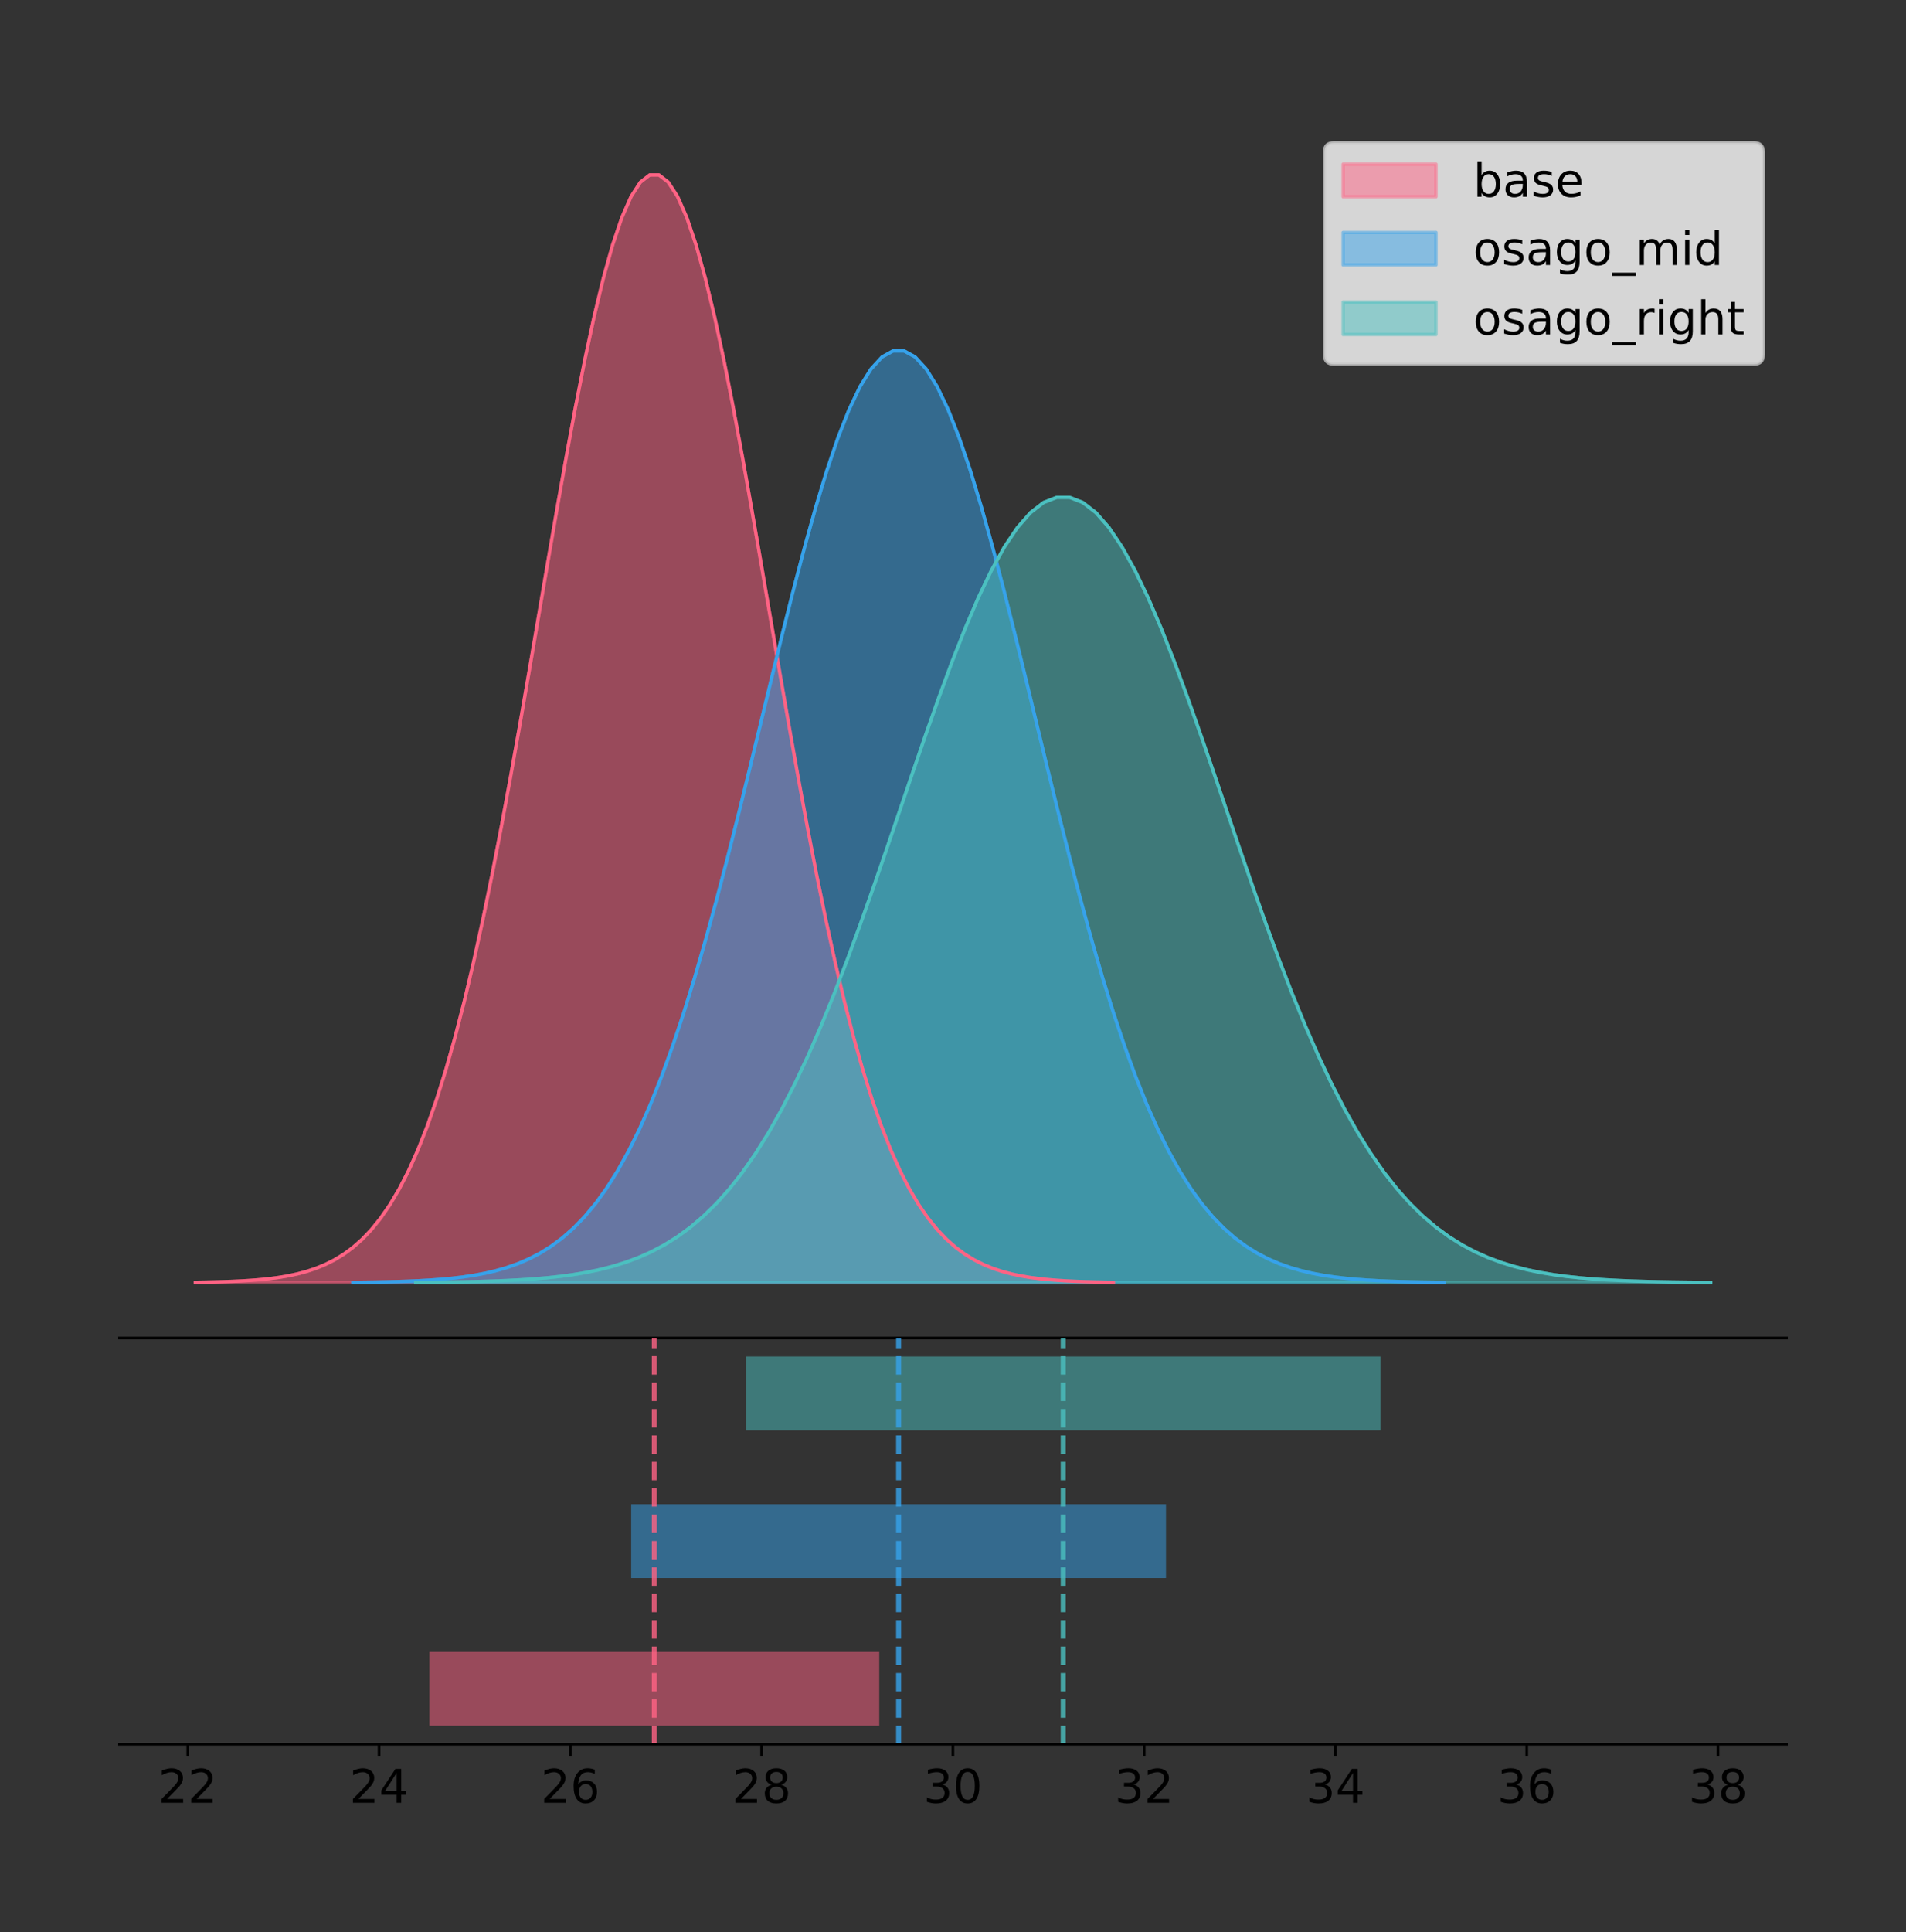 <?xml version="1.0" encoding="utf-8" standalone="no"?>
<!DOCTYPE svg PUBLIC "-//W3C//DTD SVG 1.1//EN"
  "http://www.w3.org/Graphics/SVG/1.1/DTD/svg11.dtd">
<!-- Created with matplotlib (https://matplotlib.org/) -->
<svg height="581.789pt" version="1.1" viewBox="0 0 574.2 581.789" width="574.2pt" xmlns="http://www.w3.org/2000/svg" xmlns:xlink="http://www.w3.org/1999/xlink">
 <rect x="0" y="0" width="574.2" height="581.789" fill="#333333" stroke="none"/>
 <defs>
  <style type="text/css">
*{stroke-linecap:butt;stroke-linejoin:round;}
  </style>
 </defs>
 <g id="figure_1">
  <g id="patch_1">
   <path d="M 0 581.789 
L 574.2 581.789 
L 574.2 0 
L 0 0 
z
" style="fill:none;"/>
  </g>
  <g id="axes_1">
   <g id="patch_2">
    <path d="M 36 402.93 
L 538.2 402.93 
L 538.2 36 
L 36 36 
z
" style="fill:none;"/>
   </g>
   <g id="PolyCollection_1">
    <defs>
     <path d="M 58.827 -195.538 
L 58.827 -195.65 
L 61.621 -195.692 
L 64.415 -195.749 
L 67.209 -195.825 
L 70.002 -195.925 
L 72.796 -196.058 
L 75.59 -196.23 
L 78.384 -196.455 
L 81.178 -196.744 
L 83.971 -197.115 
L 86.765 -197.585 
L 89.559 -198.179 
L 92.353 -198.923 
L 95.147 -199.848 
L 97.94 -200.99 
L 100.734 -202.39 
L 103.528 -204.093 
L 106.322 -206.151 
L 109.116 -208.617 
L 111.909 -211.552 
L 114.703 -215.017 
L 117.497 -219.078 
L 120.291 -223.801 
L 123.085 -229.25 
L 125.878 -235.488 
L 128.672 -242.572 
L 131.466 -250.552 
L 134.26 -259.468 
L 137.053 -269.344 
L 139.847 -280.192 
L 142.641 -292.002 
L 145.435 -304.744 
L 148.229 -318.365 
L 151.022 -332.786 
L 153.816 -347.901 
L 156.61 -363.58 
L 159.404 -379.667 
L 162.198 -395.98 
L 164.991 -412.318 
L 167.785 -428.462 
L 170.579 -444.18 
L 173.373 -459.23 
L 176.167 -473.372 
L 178.96 -486.366 
L 181.754 -497.987 
L 184.548 -508.025 
L 187.342 -516.294 
L 190.136 -522.64 
L 192.929 -526.94 
L 195.723 -529.111 
L 198.517 -529.111 
L 201.311 -526.94 
L 204.105 -522.64 
L 206.898 -516.294 
L 209.692 -508.025 
L 212.486 -497.987 
L 215.28 -486.366 
L 218.073 -473.372 
L 220.867 -459.23 
L 223.661 -444.18 
L 226.455 -428.462 
L 229.249 -412.318 
L 232.042 -395.98 
L 234.836 -379.667 
L 237.63 -363.58 
L 240.424 -347.901 
L 243.218 -332.786 
L 246.011 -318.365 
L 248.805 -304.744 
L 251.599 -292.002 
L 254.393 -280.192 
L 257.187 -269.344 
L 259.98 -259.468 
L 262.774 -250.552 
L 265.568 -242.572 
L 268.362 -235.488 
L 271.156 -229.25 
L 273.949 -223.801 
L 276.743 -219.078 
L 279.537 -215.017 
L 282.331 -211.552 
L 285.125 -208.617 
L 287.918 -206.151 
L 290.712 -204.093 
L 293.506 -202.39 
L 296.3 -200.99 
L 299.093 -199.848 
L 301.887 -198.923 
L 304.681 -198.179 
L 307.475 -197.585 
L 310.269 -197.115 
L 313.062 -196.744 
L 315.856 -196.455 
L 318.65 -196.23 
L 321.444 -196.058 
L 324.238 -195.925 
L 327.031 -195.825 
L 329.825 -195.749 
L 332.619 -195.692 
L 335.413 -195.65 
L 335.413 -195.538 
L 335.413 -195.538 
L 332.619 -195.538 
L 329.825 -195.538 
L 327.031 -195.538 
L 324.238 -195.538 
L 321.444 -195.538 
L 318.65 -195.538 
L 315.856 -195.538 
L 313.062 -195.538 
L 310.269 -195.538 
L 307.475 -195.538 
L 304.681 -195.538 
L 301.887 -195.538 
L 299.093 -195.538 
L 296.3 -195.538 
L 293.506 -195.538 
L 290.712 -195.538 
L 287.918 -195.538 
L 285.125 -195.538 
L 282.331 -195.538 
L 279.537 -195.538 
L 276.743 -195.538 
L 273.949 -195.538 
L 271.156 -195.538 
L 268.362 -195.538 
L 265.568 -195.538 
L 262.774 -195.538 
L 259.98 -195.538 
L 257.187 -195.538 
L 254.393 -195.538 
L 251.599 -195.538 
L 248.805 -195.538 
L 246.011 -195.538 
L 243.218 -195.538 
L 240.424 -195.538 
L 237.63 -195.538 
L 234.836 -195.538 
L 232.042 -195.538 
L 229.249 -195.538 
L 226.455 -195.538 
L 223.661 -195.538 
L 220.867 -195.538 
L 218.073 -195.538 
L 215.28 -195.538 
L 212.486 -195.538 
L 209.692 -195.538 
L 206.898 -195.538 
L 204.105 -195.538 
L 201.311 -195.538 
L 198.517 -195.538 
L 195.723 -195.538 
L 192.929 -195.538 
L 190.136 -195.538 
L 187.342 -195.538 
L 184.548 -195.538 
L 181.754 -195.538 
L 178.96 -195.538 
L 176.167 -195.538 
L 173.373 -195.538 
L 170.579 -195.538 
L 167.785 -195.538 
L 164.991 -195.538 
L 162.198 -195.538 
L 159.404 -195.538 
L 156.61 -195.538 
L 153.816 -195.538 
L 151.022 -195.538 
L 148.229 -195.538 
L 145.435 -195.538 
L 142.641 -195.538 
L 139.847 -195.538 
L 137.053 -195.538 
L 134.26 -195.538 
L 131.466 -195.538 
L 128.672 -195.538 
L 125.878 -195.538 
L 123.085 -195.538 
L 120.291 -195.538 
L 117.497 -195.538 
L 114.703 -195.538 
L 111.909 -195.538 
L 109.116 -195.538 
L 106.322 -195.538 
L 103.528 -195.538 
L 100.734 -195.538 
L 97.94 -195.538 
L 95.147 -195.538 
L 92.353 -195.538 
L 89.559 -195.538 
L 86.765 -195.538 
L 83.971 -195.538 
L 81.178 -195.538 
L 78.384 -195.538 
L 75.59 -195.538 
L 72.796 -195.538 
L 70.002 -195.538 
L 67.209 -195.538 
L 64.415 -195.538 
L 61.621 -195.538 
L 58.827 -195.538 
z
" id="mb9e665eb3d" style="stroke:#ff6384;stroke-opacity:0.5;"/>
    </defs>
    <g clip-path="url(#pb2edff8129)">
     <use style="fill:#ff6384;fill-opacity:0.5;stroke:#ff6384;stroke-opacity:0.5;" x="0" xlink:href="#mb9e665eb3d" y="581.789"/>
    </g>
   </g>
   <g id="PolyCollection_2">
    <defs>
     <path d="M 106.3 -195.538 
L 106.3 -195.632 
L 109.621 -195.668 
L 112.942 -195.715 
L 116.264 -195.779 
L 119.585 -195.864 
L 122.907 -195.975 
L 126.228 -196.12 
L 129.549 -196.309 
L 132.871 -196.553 
L 136.192 -196.864 
L 139.514 -197.26 
L 142.835 -197.76 
L 146.156 -198.385 
L 149.478 -199.163 
L 152.799 -200.124 
L 156.12 -201.302 
L 159.442 -202.734 
L 162.763 -204.465 
L 166.085 -206.539 
L 169.406 -209.008 
L 172.727 -211.923 
L 176.049 -215.339 
L 179.37 -219.311 
L 182.692 -223.895 
L 186.013 -229.142 
L 189.334 -235.101 
L 192.656 -241.813 
L 195.977 -249.312 
L 199.299 -257.62 
L 202.62 -266.745 
L 205.941 -276.679 
L 209.263 -287.397 
L 212.584 -298.854 
L 215.906 -310.984 
L 219.227 -323.698 
L 222.548 -336.887 
L 225.87 -350.418 
L 229.191 -364.14 
L 232.513 -377.883 
L 235.834 -391.462 
L 239.155 -404.683 
L 242.477 -417.343 
L 245.798 -429.238 
L 249.12 -440.168 
L 252.441 -449.943 
L 255.762 -458.386 
L 259.084 -465.342 
L 262.405 -470.679 
L 265.727 -474.296 
L 269.048 -476.123 
L 272.369 -476.123 
L 275.691 -474.296 
L 279.012 -470.679 
L 282.334 -465.342 
L 285.655 -458.386 
L 288.976 -449.943 
L 292.298 -440.168 
L 295.619 -429.238 
L 298.941 -417.343 
L 302.262 -404.683 
L 305.583 -391.462 
L 308.905 -377.883 
L 312.226 -364.14 
L 315.548 -350.418 
L 318.869 -336.887 
L 322.19 -323.698 
L 325.512 -310.984 
L 328.833 -298.854 
L 332.155 -287.397 
L 335.476 -276.679 
L 338.797 -266.745 
L 342.119 -257.62 
L 345.44 -249.312 
L 348.762 -241.813 
L 352.083 -235.101 
L 355.404 -229.142 
L 358.726 -223.895 
L 362.047 -219.311 
L 365.369 -215.339 
L 368.69 -211.923 
L 372.011 -209.008 
L 375.333 -206.539 
L 378.654 -204.465 
L 381.976 -202.734 
L 385.297 -201.302 
L 388.618 -200.124 
L 391.94 -199.163 
L 395.261 -198.385 
L 398.583 -197.76 
L 401.904 -197.26 
L 405.225 -196.864 
L 408.547 -196.553 
L 411.868 -196.309 
L 415.19 -196.12 
L 418.511 -195.975 
L 421.832 -195.864 
L 425.154 -195.779 
L 428.475 -195.715 
L 431.797 -195.668 
L 435.118 -195.632 
L 435.118 -195.538 
L 435.118 -195.538 
L 431.797 -195.538 
L 428.475 -195.538 
L 425.154 -195.538 
L 421.832 -195.538 
L 418.511 -195.538 
L 415.19 -195.538 
L 411.868 -195.538 
L 408.547 -195.538 
L 405.225 -195.538 
L 401.904 -195.538 
L 398.583 -195.538 
L 395.261 -195.538 
L 391.94 -195.538 
L 388.618 -195.538 
L 385.297 -195.538 
L 381.976 -195.538 
L 378.654 -195.538 
L 375.333 -195.538 
L 372.011 -195.538 
L 368.69 -195.538 
L 365.369 -195.538 
L 362.047 -195.538 
L 358.726 -195.538 
L 355.404 -195.538 
L 352.083 -195.538 
L 348.762 -195.538 
L 345.44 -195.538 
L 342.119 -195.538 
L 338.797 -195.538 
L 335.476 -195.538 
L 332.155 -195.538 
L 328.833 -195.538 
L 325.512 -195.538 
L 322.19 -195.538 
L 318.869 -195.538 
L 315.548 -195.538 
L 312.226 -195.538 
L 308.905 -195.538 
L 305.583 -195.538 
L 302.262 -195.538 
L 298.941 -195.538 
L 295.619 -195.538 
L 292.298 -195.538 
L 288.976 -195.538 
L 285.655 -195.538 
L 282.334 -195.538 
L 279.012 -195.538 
L 275.691 -195.538 
L 272.369 -195.538 
L 269.048 -195.538 
L 265.727 -195.538 
L 262.405 -195.538 
L 259.084 -195.538 
L 255.762 -195.538 
L 252.441 -195.538 
L 249.12 -195.538 
L 245.798 -195.538 
L 242.477 -195.538 
L 239.155 -195.538 
L 235.834 -195.538 
L 232.513 -195.538 
L 229.191 -195.538 
L 225.87 -195.538 
L 222.548 -195.538 
L 219.227 -195.538 
L 215.906 -195.538 
L 212.584 -195.538 
L 209.263 -195.538 
L 205.941 -195.538 
L 202.62 -195.538 
L 199.299 -195.538 
L 195.977 -195.538 
L 192.656 -195.538 
L 189.334 -195.538 
L 186.013 -195.538 
L 182.692 -195.538 
L 179.37 -195.538 
L 176.049 -195.538 
L 172.727 -195.538 
L 169.406 -195.538 
L 166.085 -195.538 
L 162.763 -195.538 
L 159.442 -195.538 
L 156.12 -195.538 
L 152.799 -195.538 
L 149.478 -195.538 
L 146.156 -195.538 
L 142.835 -195.538 
L 139.514 -195.538 
L 136.192 -195.538 
L 132.871 -195.538 
L 129.549 -195.538 
L 126.228 -195.538 
L 122.907 -195.538 
L 119.585 -195.538 
L 116.264 -195.538 
L 112.942 -195.538 
L 109.621 -195.538 
L 106.3 -195.538 
z
" id="mf31d7db112" style="stroke:#36a2eb;stroke-opacity:0.5;"/>
    </defs>
    <g clip-path="url(#pb2edff8129)">
     <use style="fill:#36a2eb;fill-opacity:0.5;stroke:#36a2eb;stroke-opacity:0.5;" x="0" xlink:href="#mf31d7db112" y="581.789"/>
    </g>
   </g>
   <g id="PolyCollection_3">
    <defs>
     <path d="M 125.221 -195.538 
L 125.221 -195.617 
L 129.162 -195.647 
L 133.103 -195.688 
L 137.044 -195.741 
L 140.985 -195.813 
L 144.926 -195.906 
L 148.867 -196.029 
L 152.808 -196.188 
L 156.749 -196.393 
L 160.69 -196.656 
L 164.631 -196.989 
L 168.572 -197.41 
L 172.512 -197.938 
L 176.453 -198.593 
L 180.394 -199.403 
L 184.335 -200.396 
L 188.276 -201.603 
L 192.217 -203.062 
L 196.158 -204.81 
L 200.099 -206.89 
L 204.04 -209.347 
L 207.981 -212.226 
L 211.922 -215.574 
L 215.863 -219.437 
L 219.804 -223.859 
L 223.744 -228.881 
L 227.685 -234.539 
L 231.626 -240.859 
L 235.567 -247.861 
L 239.508 -255.551 
L 243.449 -263.923 
L 247.39 -272.956 
L 251.331 -282.613 
L 255.272 -292.836 
L 259.213 -303.551 
L 263.154 -314.666 
L 267.095 -326.07 
L 271.036 -337.635 
L 274.976 -349.218 
L 278.917 -360.662 
L 282.858 -371.805 
L 286.799 -382.474 
L 290.74 -392.499 
L 294.681 -401.711 
L 298.622 -409.949 
L 302.563 -417.065 
L 306.504 -422.928 
L 310.445 -427.426 
L 314.386 -430.475 
L 318.327 -432.014 
L 322.268 -432.014 
L 326.208 -430.475 
L 330.149 -427.426 
L 334.09 -422.928 
L 338.031 -417.065 
L 341.972 -409.949 
L 345.913 -401.711 
L 349.854 -392.499 
L 353.795 -382.474 
L 357.736 -371.805 
L 361.677 -360.662 
L 365.618 -349.218 
L 369.559 -337.635 
L 373.5 -326.07 
L 377.44 -314.666 
L 381.381 -303.551 
L 385.322 -292.836 
L 389.263 -282.613 
L 393.204 -272.956 
L 397.145 -263.923 
L 401.086 -255.551 
L 405.027 -247.861 
L 408.968 -240.859 
L 412.909 -234.539 
L 416.85 -228.881 
L 420.791 -223.859 
L 424.731 -219.437 
L 428.672 -215.574 
L 432.613 -212.226 
L 436.554 -209.347 
L 440.495 -206.89 
L 444.436 -204.81 
L 448.377 -203.062 
L 452.318 -201.603 
L 456.259 -200.396 
L 460.2 -199.403 
L 464.141 -198.593 
L 468.082 -197.938 
L 472.023 -197.41 
L 475.963 -196.989 
L 479.904 -196.656 
L 483.845 -196.393 
L 487.786 -196.188 
L 491.727 -196.029 
L 495.668 -195.906 
L 499.609 -195.813 
L 503.55 -195.741 
L 507.491 -195.688 
L 511.432 -195.647 
L 515.373 -195.617 
L 515.373 -195.538 
L 515.373 -195.538 
L 511.432 -195.538 
L 507.491 -195.538 
L 503.55 -195.538 
L 499.609 -195.538 
L 495.668 -195.538 
L 491.727 -195.538 
L 487.786 -195.538 
L 483.845 -195.538 
L 479.904 -195.538 
L 475.963 -195.538 
L 472.023 -195.538 
L 468.082 -195.538 
L 464.141 -195.538 
L 460.2 -195.538 
L 456.259 -195.538 
L 452.318 -195.538 
L 448.377 -195.538 
L 444.436 -195.538 
L 440.495 -195.538 
L 436.554 -195.538 
L 432.613 -195.538 
L 428.672 -195.538 
L 424.731 -195.538 
L 420.791 -195.538 
L 416.85 -195.538 
L 412.909 -195.538 
L 408.968 -195.538 
L 405.027 -195.538 
L 401.086 -195.538 
L 397.145 -195.538 
L 393.204 -195.538 
L 389.263 -195.538 
L 385.322 -195.538 
L 381.381 -195.538 
L 377.44 -195.538 
L 373.5 -195.538 
L 369.559 -195.538 
L 365.618 -195.538 
L 361.677 -195.538 
L 357.736 -195.538 
L 353.795 -195.538 
L 349.854 -195.538 
L 345.913 -195.538 
L 341.972 -195.538 
L 338.031 -195.538 
L 334.09 -195.538 
L 330.149 -195.538 
L 326.208 -195.538 
L 322.268 -195.538 
L 318.327 -195.538 
L 314.386 -195.538 
L 310.445 -195.538 
L 306.504 -195.538 
L 302.563 -195.538 
L 298.622 -195.538 
L 294.681 -195.538 
L 290.74 -195.538 
L 286.799 -195.538 
L 282.858 -195.538 
L 278.917 -195.538 
L 274.976 -195.538 
L 271.036 -195.538 
L 267.095 -195.538 
L 263.154 -195.538 
L 259.213 -195.538 
L 255.272 -195.538 
L 251.331 -195.538 
L 247.39 -195.538 
L 243.449 -195.538 
L 239.508 -195.538 
L 235.567 -195.538 
L 231.626 -195.538 
L 227.685 -195.538 
L 223.744 -195.538 
L 219.804 -195.538 
L 215.863 -195.538 
L 211.922 -195.538 
L 207.981 -195.538 
L 204.04 -195.538 
L 200.099 -195.538 
L 196.158 -195.538 
L 192.217 -195.538 
L 188.276 -195.538 
L 184.335 -195.538 
L 180.394 -195.538 
L 176.453 -195.538 
L 172.512 -195.538 
L 168.572 -195.538 
L 164.631 -195.538 
L 160.69 -195.538 
L 156.749 -195.538 
L 152.808 -195.538 
L 148.867 -195.538 
L 144.926 -195.538 
L 140.985 -195.538 
L 137.044 -195.538 
L 133.103 -195.538 
L 129.162 -195.538 
L 125.221 -195.538 
z
" id="me7a6b0d90b" style="stroke:#4bc0c0;stroke-opacity:0.5;"/>
    </defs>
    <g clip-path="url(#pb2edff8129)">
     <use style="fill:#4bc0c0;fill-opacity:0.5;stroke:#4bc0c0;stroke-opacity:0.5;" x="0" xlink:href="#me7a6b0d90b" y="581.789"/>
    </g>
   </g>
   <g id="line2d_1">
    <path clip-path="url(#pb2edff8129)" d="M 58.827 386.139 
L 61.621 386.097 
L 64.415 386.04 
L 67.209 385.965 
L 70.002 385.864 
L 72.796 385.732 
L 75.59 385.559 
L 78.384 385.334 
L 81.178 385.045 
L 83.971 384.675 
L 86.765 384.204 
L 89.559 383.61 
L 92.353 382.867 
L 95.147 381.941 
L 97.94 380.799 
L 100.734 379.399 
L 103.528 377.696 
L 106.322 375.639 
L 109.116 373.172 
L 111.909 370.238 
L 114.703 366.772 
L 117.497 362.711 
L 120.291 357.989 
L 123.085 352.539 
L 125.878 346.301 
L 128.672 339.217 
L 131.466 331.237 
L 134.26 322.322 
L 137.053 312.445 
L 139.847 301.597 
L 142.641 289.787 
L 145.435 277.045 
L 148.229 263.424 
L 151.022 249.004 
L 153.816 233.888 
L 156.61 218.209 
L 159.404 202.123 
L 162.198 185.809 
L 164.991 169.471 
L 167.785 153.327 
L 170.579 137.61 
L 173.373 122.559 
L 176.167 108.418 
L 178.96 95.423 
L 181.754 83.803 
L 184.548 73.765 
L 187.342 65.495 
L 190.136 59.15 
L 192.929 54.85 
L 195.723 52.679 
L 198.517 52.679 
L 201.311 54.85 
L 204.105 59.15 
L 206.898 65.495 
L 209.692 73.765 
L 212.486 83.803 
L 215.28 95.423 
L 218.073 108.418 
L 220.867 122.559 
L 223.661 137.61 
L 226.455 153.327 
L 229.249 169.471 
L 232.042 185.809 
L 234.836 202.123 
L 237.63 218.209 
L 240.424 233.888 
L 243.218 249.004 
L 246.011 263.424 
L 248.805 277.045 
L 251.599 289.787 
L 254.393 301.597 
L 257.187 312.445 
L 259.98 322.322 
L 262.774 331.237 
L 265.568 339.217 
L 268.362 346.301 
L 271.156 352.539 
L 273.949 357.989 
L 276.743 362.711 
L 279.537 366.772 
L 282.331 370.238 
L 285.125 373.172 
L 287.918 375.639 
L 290.712 377.696 
L 293.506 379.399 
L 296.3 380.799 
L 299.093 381.941 
L 301.887 382.867 
L 304.681 383.61 
L 307.475 384.204 
L 310.269 384.675 
L 313.062 385.045 
L 315.856 385.334 
L 318.65 385.559 
L 321.444 385.732 
L 324.238 385.864 
L 327.031 385.965 
L 329.825 386.04 
L 332.619 386.097 
L 335.413 386.139 
" style="fill:none;stroke:#ff6384;stroke-linecap:square;"/>
   </g>
   <g id="line2d_2">
    <path clip-path="url(#pb2edff8129)" d="M 106.3 386.157 
L 109.621 386.122 
L 112.942 386.074 
L 116.264 386.01 
L 119.585 385.926 
L 122.907 385.814 
L 126.228 385.669 
L 129.549 385.48 
L 132.871 385.237 
L 136.192 384.925 
L 139.514 384.529 
L 142.835 384.03 
L 146.156 383.404 
L 149.478 382.626 
L 152.799 381.665 
L 156.12 380.488 
L 159.442 379.055 
L 162.763 377.325 
L 166.085 375.25 
L 169.406 372.782 
L 172.727 369.867 
L 176.049 366.451 
L 179.37 362.478 
L 182.692 357.895 
L 186.013 352.647 
L 189.334 346.688 
L 192.656 339.976 
L 195.977 332.477 
L 199.299 324.169 
L 202.62 315.045 
L 205.941 305.111 
L 209.263 294.392 
L 212.584 282.935 
L 215.906 270.805 
L 219.227 258.091 
L 222.548 244.903 
L 225.87 231.371 
L 229.191 217.65 
L 232.513 203.907 
L 235.834 190.327 
L 239.155 177.106 
L 242.477 164.447 
L 245.798 152.552 
L 249.12 141.621 
L 252.441 131.847 
L 255.762 123.403 
L 259.084 116.447 
L 262.405 111.11 
L 265.727 107.493 
L 269.048 105.667 
L 272.369 105.667 
L 275.691 107.493 
L 279.012 111.11 
L 282.334 116.447 
L 285.655 123.403 
L 288.976 131.847 
L 292.298 141.621 
L 295.619 152.552 
L 298.941 164.447 
L 302.262 177.106 
L 305.583 190.327 
L 308.905 203.907 
L 312.226 217.65 
L 315.548 231.371 
L 318.869 244.903 
L 322.19 258.091 
L 325.512 270.805 
L 328.833 282.935 
L 332.155 294.392 
L 335.476 305.111 
L 338.797 315.045 
L 342.119 324.169 
L 345.44 332.477 
L 348.762 339.976 
L 352.083 346.688 
L 355.404 352.647 
L 358.726 357.895 
L 362.047 362.478 
L 365.369 366.451 
L 368.69 369.867 
L 372.011 372.782 
L 375.333 375.25 
L 378.654 377.325 
L 381.976 379.055 
L 385.297 380.488 
L 388.618 381.665 
L 391.94 382.626 
L 395.261 383.404 
L 398.583 384.03 
L 401.904 384.529 
L 405.225 384.925 
L 408.547 385.237 
L 411.868 385.48 
L 415.19 385.669 
L 418.511 385.814 
L 421.832 385.926 
L 425.154 386.01 
L 428.475 386.074 
L 431.797 386.122 
L 435.118 386.157 
" style="fill:none;stroke:#36a2eb;stroke-linecap:square;"/>
   </g>
   <g id="line2d_3">
    <path clip-path="url(#pb2edff8129)" d="M 125.221 386.172 
L 129.162 386.142 
L 133.103 386.102 
L 137.044 386.048 
L 140.985 385.977 
L 144.926 385.883 
L 148.867 385.76 
L 152.808 385.601 
L 156.749 385.396 
L 160.69 385.134 
L 164.631 384.8 
L 168.572 384.379 
L 172.512 383.852 
L 176.453 383.196 
L 180.394 382.386 
L 184.335 381.394 
L 188.276 380.186 
L 192.217 378.728 
L 196.158 376.979 
L 200.099 374.899 
L 204.04 372.442 
L 207.981 369.563 
L 211.922 366.215 
L 215.863 362.352 
L 219.804 357.93 
L 223.744 352.908 
L 227.685 347.251 
L 231.626 340.93 
L 235.567 333.929 
L 239.508 326.239 
L 243.449 317.866 
L 247.39 308.833 
L 251.331 299.177 
L 255.272 288.954 
L 259.213 278.238 
L 263.154 267.123 
L 267.095 255.719 
L 271.036 244.154 
L 274.976 232.572 
L 278.917 221.127 
L 282.858 209.985 
L 286.799 199.315 
L 290.74 189.29 
L 294.681 180.078 
L 298.622 171.84 
L 302.563 164.724 
L 306.504 158.861 
L 310.445 154.363 
L 314.386 151.315 
L 318.327 149.776 
L 322.268 149.776 
L 326.208 151.315 
L 330.149 154.363 
L 334.09 158.861 
L 338.031 164.724 
L 341.972 171.84 
L 345.913 180.078 
L 349.854 189.29 
L 353.795 199.315 
L 357.736 209.985 
L 361.677 221.127 
L 365.618 232.572 
L 369.559 244.154 
L 373.5 255.719 
L 377.44 267.123 
L 381.381 278.238 
L 385.322 288.954 
L 389.263 299.177 
L 393.204 308.833 
L 397.145 317.866 
L 401.086 326.239 
L 405.027 333.929 
L 408.968 340.93 
L 412.909 347.251 
L 416.85 352.908 
L 420.791 357.93 
L 424.731 362.352 
L 428.672 366.215 
L 432.613 369.563 
L 436.554 372.442 
L 440.495 374.899 
L 444.436 376.979 
L 448.377 378.728 
L 452.318 380.186 
L 456.259 381.394 
L 460.2 382.386 
L 464.141 383.196 
L 468.082 383.852 
L 472.023 384.379 
L 475.963 384.8 
L 479.904 385.134 
L 483.845 385.396 
L 487.786 385.601 
L 491.727 385.76 
L 495.668 385.883 
L 499.609 385.977 
L 503.55 386.048 
L 507.491 386.102 
L 511.432 386.142 
L 515.373 386.172 
" style="fill:none;stroke:#4bc0c0;stroke-linecap:square;"/>
   </g>
   <g id="patch_3">
    <path d="M 36 402.93 
L 538.2 402.93 
" style="fill:none;stroke:#000000;stroke-linecap:square;stroke-linejoin:miter;stroke-width:0.8;"/>
   </g>
   <g id="legend_1">
    <g id="patch_4">
     <path d="M 401.814 109.627 
L 528.4 109.627 
Q 531.2 109.627 531.2 106.827 
L 531.2 45.8 
Q 531.2 43 528.4 43 
L 401.814 43 
Q 399.014 43 399.014 45.8 
L 399.014 106.827 
Q 399.014 109.627 401.814 109.627 
z
" style="fill:#ffffff;opacity:0.8;stroke:#cccccc;stroke-linejoin:miter;"/>
    </g>
    <g id="patch_5">
     <path d="M 404.614 59.238 
L 432.614 59.238 
L 432.614 49.438 
L 404.614 49.438 
z
" style="fill:#ff6384;opacity:0.5;stroke:#ff6384;stroke-linejoin:miter;"/>
    </g>
    <g id="text_1">
     <!-- base -->
     <defs>
      <path d="M 48.688 27.297 
Q 48.688 37.203 44.609 42.844 
Q 40.531 48.484 33.406 48.484 
Q 26.266 48.484 22.188 42.844 
Q 18.109 37.203 18.109 27.297 
Q 18.109 17.391 22.188 11.75 
Q 26.266 6.109 33.406 6.109 
Q 40.531 6.109 44.609 11.75 
Q 48.688 17.391 48.688 27.297 
z
M 18.109 46.391 
Q 20.953 51.266 25.266 53.625 
Q 29.594 56 35.594 56 
Q 45.562 56 51.781 48.094 
Q 58.016 40.188 58.016 27.297 
Q 58.016 14.406 51.781 6.484 
Q 45.562 -1.422 35.594 -1.422 
Q 29.594 -1.422 25.266 0.953 
Q 20.953 3.328 18.109 8.203 
L 18.109 0 
L 9.078 0 
L 9.078 75.984 
L 18.109 75.984 
z
" id="DejaVuSans-98"/>
      <path d="M 34.281 27.484 
Q 23.391 27.484 19.188 25 
Q 14.984 22.516 14.984 16.5 
Q 14.984 11.719 18.141 8.906 
Q 21.297 6.109 26.703 6.109 
Q 34.188 6.109 38.703 11.406 
Q 43.219 16.703 43.219 25.484 
L 43.219 27.484 
z
M 52.203 31.203 
L 52.203 0 
L 43.219 0 
L 43.219 8.297 
Q 40.141 3.328 35.547 0.953 
Q 30.953 -1.422 24.312 -1.422 
Q 15.922 -1.422 10.953 3.297 
Q 6 8.016 6 15.922 
Q 6 25.141 12.172 29.828 
Q 18.359 34.516 30.609 34.516 
L 43.219 34.516 
L 43.219 35.406 
Q 43.219 41.609 39.141 45 
Q 35.062 48.391 27.688 48.391 
Q 23 48.391 18.547 47.266 
Q 14.109 46.141 10.016 43.891 
L 10.016 52.203 
Q 14.938 54.109 19.578 55.047 
Q 24.219 56 28.609 56 
Q 40.484 56 46.344 49.844 
Q 52.203 43.703 52.203 31.203 
z
" id="DejaVuSans-97"/>
      <path d="M 44.281 53.078 
L 44.281 44.578 
Q 40.484 46.531 36.375 47.5 
Q 32.281 48.484 27.875 48.484 
Q 21.188 48.484 17.844 46.438 
Q 14.5 44.391 14.5 40.281 
Q 14.5 37.156 16.891 35.375 
Q 19.281 33.594 26.516 31.984 
L 29.594 31.297 
Q 39.156 29.25 43.188 25.516 
Q 47.219 21.781 47.219 15.094 
Q 47.219 7.469 41.188 3.016 
Q 35.156 -1.422 24.609 -1.422 
Q 20.219 -1.422 15.453 -0.562 
Q 10.688 0.297 5.422 2 
L 5.422 11.281 
Q 10.406 8.688 15.234 7.391 
Q 20.062 6.109 24.812 6.109 
Q 31.156 6.109 34.562 8.281 
Q 37.984 10.453 37.984 14.406 
Q 37.984 18.062 35.516 20.016 
Q 33.062 21.969 24.703 23.781 
L 21.578 24.516 
Q 13.234 26.266 9.516 29.906 
Q 5.812 33.547 5.812 39.891 
Q 5.812 47.609 11.281 51.797 
Q 16.75 56 26.812 56 
Q 31.781 56 36.172 55.266 
Q 40.578 54.547 44.281 53.078 
z
" id="DejaVuSans-115"/>
      <path d="M 56.203 29.594 
L 56.203 25.203 
L 14.891 25.203 
Q 15.484 15.922 20.484 11.062 
Q 25.484 6.203 34.422 6.203 
Q 39.594 6.203 44.453 7.469 
Q 49.312 8.734 54.109 11.281 
L 54.109 2.781 
Q 49.266 0.734 44.188 -0.344 
Q 39.109 -1.422 33.891 -1.422 
Q 20.797 -1.422 13.156 6.188 
Q 5.516 13.812 5.516 26.812 
Q 5.516 40.234 12.766 48.109 
Q 20.016 56 32.328 56 
Q 43.359 56 49.781 48.891 
Q 56.203 41.797 56.203 29.594 
z
M 47.219 32.234 
Q 47.125 39.594 43.094 43.984 
Q 39.062 48.391 32.422 48.391 
Q 24.906 48.391 20.391 44.141 
Q 15.875 39.891 15.188 32.172 
z
" id="DejaVuSans-101"/>
     </defs>
     <g transform="translate(443.814 59.238)scale(0.14 -0.14)">
      <use xlink:href="#DejaVuSans-98"/>
      <use x="63.477" xlink:href="#DejaVuSans-97"/>
      <use x="124.756" xlink:href="#DejaVuSans-115"/>
      <use x="176.855" xlink:href="#DejaVuSans-101"/>
     </g>
    </g>
    <g id="patch_6">
     <path d="M 404.614 79.787 
L 432.614 79.787 
L 432.614 69.987 
L 404.614 69.987 
z
" style="fill:#36a2eb;opacity:0.5;stroke:#36a2eb;stroke-linejoin:miter;"/>
    </g>
    <g id="text_2">
     <!-- osago_mid -->
     <defs>
      <path d="M 30.609 48.391 
Q 23.391 48.391 19.188 42.75 
Q 14.984 37.109 14.984 27.297 
Q 14.984 17.484 19.156 11.844 
Q 23.344 6.203 30.609 6.203 
Q 37.797 6.203 41.984 11.859 
Q 46.188 17.531 46.188 27.297 
Q 46.188 37.016 41.984 42.703 
Q 37.797 48.391 30.609 48.391 
z
M 30.609 56 
Q 42.328 56 49.016 48.375 
Q 55.719 40.766 55.719 27.297 
Q 55.719 13.875 49.016 6.219 
Q 42.328 -1.422 30.609 -1.422 
Q 18.844 -1.422 12.172 6.219 
Q 5.516 13.875 5.516 27.297 
Q 5.516 40.766 12.172 48.375 
Q 18.844 56 30.609 56 
z
" id="DejaVuSans-111"/>
      <path d="M 45.406 27.984 
Q 45.406 37.75 41.375 43.109 
Q 37.359 48.484 30.078 48.484 
Q 22.859 48.484 18.828 43.109 
Q 14.797 37.75 14.797 27.984 
Q 14.797 18.266 18.828 12.891 
Q 22.859 7.516 30.078 7.516 
Q 37.359 7.516 41.375 12.891 
Q 45.406 18.266 45.406 27.984 
z
M 54.391 6.781 
Q 54.391 -7.172 48.188 -13.984 
Q 42 -20.797 29.203 -20.797 
Q 24.469 -20.797 20.266 -20.094 
Q 16.062 -19.391 12.109 -17.922 
L 12.109 -9.188 
Q 16.062 -11.328 19.922 -12.344 
Q 23.781 -13.375 27.781 -13.375 
Q 36.625 -13.375 41.016 -8.766 
Q 45.406 -4.156 45.406 5.172 
L 45.406 9.625 
Q 42.625 4.781 38.281 2.391 
Q 33.938 0 27.875 0 
Q 17.828 0 11.672 7.656 
Q 5.516 15.328 5.516 27.984 
Q 5.516 40.672 11.672 48.328 
Q 17.828 56 27.875 56 
Q 33.938 56 38.281 53.609 
Q 42.625 51.219 45.406 46.391 
L 45.406 54.688 
L 54.391 54.688 
z
" id="DejaVuSans-103"/>
      <path d="M 50.984 -16.609 
L 50.984 -23.578 
L -0.984 -23.578 
L -0.984 -16.609 
z
" id="DejaVuSans-95"/>
      <path d="M 52 44.188 
Q 55.375 50.25 60.062 53.125 
Q 64.75 56 71.094 56 
Q 79.641 56 84.281 50.016 
Q 88.922 44.047 88.922 33.016 
L 88.922 0 
L 79.891 0 
L 79.891 32.719 
Q 79.891 40.578 77.094 44.375 
Q 74.312 48.188 68.609 48.188 
Q 61.625 48.188 57.562 43.547 
Q 53.516 38.922 53.516 30.906 
L 53.516 0 
L 44.484 0 
L 44.484 32.719 
Q 44.484 40.625 41.703 44.406 
Q 38.922 48.188 33.109 48.188 
Q 26.219 48.188 22.156 43.531 
Q 18.109 38.875 18.109 30.906 
L 18.109 0 
L 9.078 0 
L 9.078 54.688 
L 18.109 54.688 
L 18.109 46.188 
Q 21.188 51.219 25.484 53.609 
Q 29.781 56 35.688 56 
Q 41.656 56 45.828 52.969 
Q 50 49.953 52 44.188 
z
" id="DejaVuSans-109"/>
      <path d="M 9.422 54.688 
L 18.406 54.688 
L 18.406 0 
L 9.422 0 
z
M 9.422 75.984 
L 18.406 75.984 
L 18.406 64.594 
L 9.422 64.594 
z
" id="DejaVuSans-105"/>
      <path d="M 45.406 46.391 
L 45.406 75.984 
L 54.391 75.984 
L 54.391 0 
L 45.406 0 
L 45.406 8.203 
Q 42.578 3.328 38.25 0.953 
Q 33.938 -1.422 27.875 -1.422 
Q 17.969 -1.422 11.734 6.484 
Q 5.516 14.406 5.516 27.297 
Q 5.516 40.188 11.734 48.094 
Q 17.969 56 27.875 56 
Q 33.938 56 38.25 53.625 
Q 42.578 51.266 45.406 46.391 
z
M 14.797 27.297 
Q 14.797 17.391 18.875 11.75 
Q 22.953 6.109 30.078 6.109 
Q 37.203 6.109 41.297 11.75 
Q 45.406 17.391 45.406 27.297 
Q 45.406 37.203 41.297 42.844 
Q 37.203 48.484 30.078 48.484 
Q 22.953 48.484 18.875 42.844 
Q 14.797 37.203 14.797 27.297 
z
" id="DejaVuSans-100"/>
     </defs>
     <g transform="translate(443.814 79.787)scale(0.14 -0.14)">
      <use xlink:href="#DejaVuSans-111"/>
      <use x="61.182" xlink:href="#DejaVuSans-115"/>
      <use x="113.281" xlink:href="#DejaVuSans-97"/>
      <use x="174.561" xlink:href="#DejaVuSans-103"/>
      <use x="238.037" xlink:href="#DejaVuSans-111"/>
      <use x="299.219" xlink:href="#DejaVuSans-95"/>
      <use x="349.219" xlink:href="#DejaVuSans-109"/>
      <use x="446.631" xlink:href="#DejaVuSans-105"/>
      <use x="474.414" xlink:href="#DejaVuSans-100"/>
     </g>
    </g>
    <g id="patch_7">
     <path d="M 404.614 100.726 
L 432.614 100.726 
L 432.614 90.926 
L 404.614 90.926 
z
" style="fill:#4bc0c0;opacity:0.5;stroke:#4bc0c0;stroke-linejoin:miter;"/>
    </g>
    <g id="text_3">
     <!-- osago_right -->
     <defs>
      <path d="M 41.109 46.297 
Q 39.594 47.172 37.812 47.578 
Q 36.031 48 33.891 48 
Q 26.266 48 22.188 43.047 
Q 18.109 38.094 18.109 28.812 
L 18.109 0 
L 9.078 0 
L 9.078 54.688 
L 18.109 54.688 
L 18.109 46.188 
Q 20.953 51.172 25.484 53.578 
Q 30.031 56 36.531 56 
Q 37.453 56 38.578 55.875 
Q 39.703 55.766 41.062 55.516 
z
" id="DejaVuSans-114"/>
      <path d="M 54.891 33.016 
L 54.891 0 
L 45.906 0 
L 45.906 32.719 
Q 45.906 40.484 42.875 44.328 
Q 39.844 48.188 33.797 48.188 
Q 26.516 48.188 22.312 43.547 
Q 18.109 38.922 18.109 30.906 
L 18.109 0 
L 9.078 0 
L 9.078 75.984 
L 18.109 75.984 
L 18.109 46.188 
Q 21.344 51.125 25.703 53.562 
Q 30.078 56 35.797 56 
Q 45.219 56 50.047 50.172 
Q 54.891 44.344 54.891 33.016 
z
" id="DejaVuSans-104"/>
      <path d="M 18.312 70.219 
L 18.312 54.688 
L 36.812 54.688 
L 36.812 47.703 
L 18.312 47.703 
L 18.312 18.016 
Q 18.312 11.328 20.141 9.422 
Q 21.969 7.516 27.594 7.516 
L 36.812 7.516 
L 36.812 0 
L 27.594 0 
Q 17.188 0 13.234 3.875 
Q 9.281 7.766 9.281 18.016 
L 9.281 47.703 
L 2.688 47.703 
L 2.688 54.688 
L 9.281 54.688 
L 9.281 70.219 
z
" id="DejaVuSans-116"/>
     </defs>
     <g transform="translate(443.814 100.726)scale(0.14 -0.14)">
      <use xlink:href="#DejaVuSans-111"/>
      <use x="61.182" xlink:href="#DejaVuSans-115"/>
      <use x="113.281" xlink:href="#DejaVuSans-97"/>
      <use x="174.561" xlink:href="#DejaVuSans-103"/>
      <use x="238.037" xlink:href="#DejaVuSans-111"/>
      <use x="299.219" xlink:href="#DejaVuSans-95"/>
      <use x="349.219" xlink:href="#DejaVuSans-114"/>
      <use x="390.332" xlink:href="#DejaVuSans-105"/>
      <use x="418.115" xlink:href="#DejaVuSans-103"/>
      <use x="481.592" xlink:href="#DejaVuSans-104"/>
      <use x="544.971" xlink:href="#DejaVuSans-116"/>
     </g>
    </g>
   </g>
  </g>
  <g id="axes_2">
   <g id="patch_8">
    <path d="M 36 525.24 
L 538.2 525.24 
L 538.2 402.93 
L 36 402.93 
z
" style="fill:none;"/>
   </g>
   <g id="patch_9">
    <path clip-path="url(#p585570fc15)" d="M 129.357 519.68 
L 264.883 519.68 
L 264.883 497.442 
L 129.357 497.442 
z
" style="fill:#ff6384;opacity:0.5;"/>
   </g>
   <g id="patch_10">
    <path clip-path="url(#p585570fc15)" d="M 190.148 475.204 
L 351.269 475.204 
L 351.269 452.966 
L 190.148 452.966 
z
" style="fill:#36a2eb;opacity:0.5;"/>
   </g>
   <g id="patch_11">
    <path clip-path="url(#p585570fc15)" d="M 224.71 430.728 
L 415.884 430.728 
L 415.884 408.49 
L 224.71 408.49 
z
" style="fill:#4bc0c0;opacity:0.5;"/>
   </g>
   <g id="matplotlib.axis_1">
    <g id="xtick_1">
     <g id="line2d_4">
      <defs>
       <path d="M 0 0 
L 0 3.5 
" id="m76be81d743" style="stroke:#000000;stroke-width:0.8;"/>
      </defs>
      <g>
       <use style="stroke:#000000;stroke-width:0.8;" x="56.575" xlink:href="#m76be81d743" y="525.24"/>
      </g>
     </g>
     <g id="text_4">
      <!-- 22 -->
      <defs>
       <path d="M 19.188 8.297 
L 53.609 8.297 
L 53.609 0 
L 7.328 0 
L 7.328 8.297 
Q 12.938 14.109 22.625 23.891 
Q 32.328 33.688 34.812 36.531 
Q 39.547 41.844 41.422 45.531 
Q 43.312 49.219 43.312 52.781 
Q 43.312 58.594 39.234 62.25 
Q 35.156 65.922 28.609 65.922 
Q 23.969 65.922 18.812 64.312 
Q 13.672 62.703 7.812 59.422 
L 7.812 69.391 
Q 13.766 71.781 18.938 73 
Q 24.125 74.219 28.422 74.219 
Q 39.75 74.219 46.484 68.547 
Q 53.219 62.891 53.219 53.422 
Q 53.219 48.922 51.531 44.891 
Q 49.859 40.875 45.406 35.406 
Q 44.188 33.984 37.641 27.219 
Q 31.109 20.453 19.188 8.297 
z
" id="DejaVuSans-50"/>
      </defs>
      <g transform="translate(47.668 542.878)scale(0.14 -0.14)">
       <use xlink:href="#DejaVuSans-50"/>
       <use x="63.623" xlink:href="#DejaVuSans-50"/>
      </g>
     </g>
    </g>
    <g id="xtick_2">
     <g id="line2d_5">
      <g>
       <use style="stroke:#000000;stroke-width:0.8;" x="114.199" xlink:href="#m76be81d743" y="525.24"/>
      </g>
     </g>
     <g id="text_5">
      <!-- 24 -->
      <defs>
       <path d="M 37.797 64.312 
L 12.891 25.391 
L 37.797 25.391 
z
M 35.203 72.906 
L 47.609 72.906 
L 47.609 25.391 
L 58.016 25.391 
L 58.016 17.188 
L 47.609 17.188 
L 47.609 0 
L 37.797 0 
L 37.797 17.188 
L 4.891 17.188 
L 4.891 26.703 
z
" id="DejaVuSans-52"/>
      </defs>
      <g transform="translate(105.292 542.878)scale(0.14 -0.14)">
       <use xlink:href="#DejaVuSans-50"/>
       <use x="63.623" xlink:href="#DejaVuSans-52"/>
      </g>
     </g>
    </g>
    <g id="xtick_3">
     <g id="line2d_6">
      <g>
       <use style="stroke:#000000;stroke-width:0.8;" x="171.823" xlink:href="#m76be81d743" y="525.24"/>
      </g>
     </g>
     <g id="text_6">
      <!-- 26 -->
      <defs>
       <path d="M 33.016 40.375 
Q 26.375 40.375 22.484 35.828 
Q 18.609 31.297 18.609 23.391 
Q 18.609 15.531 22.484 10.953 
Q 26.375 6.391 33.016 6.391 
Q 39.656 6.391 43.531 10.953 
Q 47.406 15.531 47.406 23.391 
Q 47.406 31.297 43.531 35.828 
Q 39.656 40.375 33.016 40.375 
z
M 52.594 71.297 
L 52.594 62.312 
Q 48.875 64.062 45.094 64.984 
Q 41.312 65.922 37.594 65.922 
Q 27.828 65.922 22.672 59.328 
Q 17.531 52.734 16.797 39.406 
Q 19.672 43.656 24.016 45.922 
Q 28.375 48.188 33.594 48.188 
Q 44.578 48.188 50.953 41.516 
Q 57.328 34.859 57.328 23.391 
Q 57.328 12.156 50.688 5.359 
Q 44.047 -1.422 33.016 -1.422 
Q 20.359 -1.422 13.672 8.266 
Q 6.984 17.969 6.984 36.375 
Q 6.984 53.656 15.188 63.938 
Q 23.391 74.219 37.203 74.219 
Q 40.922 74.219 44.703 73.484 
Q 48.484 72.75 52.594 71.297 
z
" id="DejaVuSans-54"/>
      </defs>
      <g transform="translate(162.916 542.878)scale(0.14 -0.14)">
       <use xlink:href="#DejaVuSans-50"/>
       <use x="63.623" xlink:href="#DejaVuSans-54"/>
      </g>
     </g>
    </g>
    <g id="xtick_4">
     <g id="line2d_7">
      <g>
       <use style="stroke:#000000;stroke-width:0.8;" x="229.447" xlink:href="#m76be81d743" y="525.24"/>
      </g>
     </g>
     <g id="text_7">
      <!-- 28 -->
      <defs>
       <path d="M 31.781 34.625 
Q 24.75 34.625 20.719 30.859 
Q 16.703 27.094 16.703 20.516 
Q 16.703 13.922 20.719 10.156 
Q 24.75 6.391 31.781 6.391 
Q 38.812 6.391 42.859 10.172 
Q 46.922 13.969 46.922 20.516 
Q 46.922 27.094 42.891 30.859 
Q 38.875 34.625 31.781 34.625 
z
M 21.922 38.812 
Q 15.578 40.375 12.031 44.719 
Q 8.5 49.078 8.5 55.328 
Q 8.5 64.062 14.719 69.141 
Q 20.953 74.219 31.781 74.219 
Q 42.672 74.219 48.875 69.141 
Q 55.078 64.062 55.078 55.328 
Q 55.078 49.078 51.531 44.719 
Q 48 40.375 41.703 38.812 
Q 48.828 37.156 52.797 32.312 
Q 56.781 27.484 56.781 20.516 
Q 56.781 9.906 50.312 4.234 
Q 43.844 -1.422 31.781 -1.422 
Q 19.734 -1.422 13.25 4.234 
Q 6.781 9.906 6.781 20.516 
Q 6.781 27.484 10.781 32.312 
Q 14.797 37.156 21.922 38.812 
z
M 18.312 54.391 
Q 18.312 48.734 21.844 45.562 
Q 25.391 42.391 31.781 42.391 
Q 38.141 42.391 41.719 45.562 
Q 45.312 48.734 45.312 54.391 
Q 45.312 60.062 41.719 63.234 
Q 38.141 66.406 31.781 66.406 
Q 25.391 66.406 21.844 63.234 
Q 18.312 60.062 18.312 54.391 
z
" id="DejaVuSans-56"/>
      </defs>
      <g transform="translate(220.54 542.878)scale(0.14 -0.14)">
       <use xlink:href="#DejaVuSans-50"/>
       <use x="63.623" xlink:href="#DejaVuSans-56"/>
      </g>
     </g>
    </g>
    <g id="xtick_5">
     <g id="line2d_8">
      <g>
       <use style="stroke:#000000;stroke-width:0.8;" x="287.071" xlink:href="#m76be81d743" y="525.24"/>
      </g>
     </g>
     <g id="text_8">
      <!-- 30 -->
      <defs>
       <path d="M 40.578 39.312 
Q 47.656 37.797 51.625 33 
Q 55.609 28.219 55.609 21.188 
Q 55.609 10.406 48.188 4.484 
Q 40.766 -1.422 27.094 -1.422 
Q 22.516 -1.422 17.656 -0.516 
Q 12.797 0.391 7.625 2.203 
L 7.625 11.719 
Q 11.719 9.328 16.594 8.109 
Q 21.484 6.891 26.812 6.891 
Q 36.078 6.891 40.938 10.547 
Q 45.797 14.203 45.797 21.188 
Q 45.797 27.641 41.281 31.266 
Q 36.766 34.906 28.719 34.906 
L 20.219 34.906 
L 20.219 43.016 
L 29.109 43.016 
Q 36.375 43.016 40.234 45.922 
Q 44.094 48.828 44.094 54.297 
Q 44.094 59.906 40.109 62.906 
Q 36.141 65.922 28.719 65.922 
Q 24.656 65.922 20.016 65.031 
Q 15.375 64.156 9.812 62.312 
L 9.812 71.094 
Q 15.438 72.656 20.344 73.438 
Q 25.25 74.219 29.594 74.219 
Q 40.828 74.219 47.359 69.109 
Q 53.906 64.016 53.906 55.328 
Q 53.906 49.266 50.438 45.094 
Q 46.969 40.922 40.578 39.312 
z
" id="DejaVuSans-51"/>
       <path d="M 31.781 66.406 
Q 24.172 66.406 20.328 58.906 
Q 16.5 51.422 16.5 36.375 
Q 16.5 21.391 20.328 13.891 
Q 24.172 6.391 31.781 6.391 
Q 39.453 6.391 43.281 13.891 
Q 47.125 21.391 47.125 36.375 
Q 47.125 51.422 43.281 58.906 
Q 39.453 66.406 31.781 66.406 
z
M 31.781 74.219 
Q 44.047 74.219 50.516 64.516 
Q 56.984 54.828 56.984 36.375 
Q 56.984 17.969 50.516 8.266 
Q 44.047 -1.422 31.781 -1.422 
Q 19.531 -1.422 13.062 8.266 
Q 6.594 17.969 6.594 36.375 
Q 6.594 54.828 13.062 64.516 
Q 19.531 74.219 31.781 74.219 
z
" id="DejaVuSans-48"/>
      </defs>
      <g transform="translate(278.164 542.878)scale(0.14 -0.14)">
       <use xlink:href="#DejaVuSans-51"/>
       <use x="63.623" xlink:href="#DejaVuSans-48"/>
      </g>
     </g>
    </g>
    <g id="xtick_6">
     <g id="line2d_9">
      <g>
       <use style="stroke:#000000;stroke-width:0.8;" x="344.695" xlink:href="#m76be81d743" y="525.24"/>
      </g>
     </g>
     <g id="text_9">
      <!-- 32 -->
      <g transform="translate(335.788 542.878)scale(0.14 -0.14)">
       <use xlink:href="#DejaVuSans-51"/>
       <use x="63.623" xlink:href="#DejaVuSans-50"/>
      </g>
     </g>
    </g>
    <g id="xtick_7">
     <g id="line2d_10">
      <g>
       <use style="stroke:#000000;stroke-width:0.8;" x="402.319" xlink:href="#m76be81d743" y="525.24"/>
      </g>
     </g>
     <g id="text_10">
      <!-- 34 -->
      <g transform="translate(393.412 542.878)scale(0.14 -0.14)">
       <use xlink:href="#DejaVuSans-51"/>
       <use x="63.623" xlink:href="#DejaVuSans-52"/>
      </g>
     </g>
    </g>
    <g id="xtick_8">
     <g id="line2d_11">
      <g>
       <use style="stroke:#000000;stroke-width:0.8;" x="459.943" xlink:href="#m76be81d743" y="525.24"/>
      </g>
     </g>
     <g id="text_11">
      <!-- 36 -->
      <g transform="translate(451.035 542.878)scale(0.14 -0.14)">
       <use xlink:href="#DejaVuSans-51"/>
       <use x="63.623" xlink:href="#DejaVuSans-54"/>
      </g>
     </g>
    </g>
    <g id="xtick_9">
     <g id="line2d_12">
      <g>
       <use style="stroke:#000000;stroke-width:0.8;" x="517.567" xlink:href="#m76be81d743" y="525.24"/>
      </g>
     </g>
     <g id="text_12">
      <!-- 38 -->
      <g transform="translate(508.659 542.878)scale(0.14 -0.14)">
       <use xlink:href="#DejaVuSans-51"/>
       <use x="63.623" xlink:href="#DejaVuSans-56"/>
      </g>
     </g>
    </g>
   </g>
   <g id="line2d_13">
    <path clip-path="url(#p585570fc15)" d="M 197.12 525.24 
L 197.12 402.93 
" style="fill:none;stroke:#ff6384;stroke-dasharray:5.55,2.4;stroke-dashoffset:0;stroke-opacity:0.8;stroke-width:1.5;"/>
   </g>
   <g id="line2d_14">
    <path clip-path="url(#p585570fc15)" d="M 270.709 525.24 
L 270.709 402.93 
" style="fill:none;stroke:#36a2eb;stroke-dasharray:5.55,2.4;stroke-dashoffset:0;stroke-opacity:0.8;stroke-width:1.5;"/>
   </g>
   <g id="line2d_15">
    <path clip-path="url(#p585570fc15)" d="M 320.297 525.24 
L 320.297 402.93 
" style="fill:none;stroke:#4bc0c0;stroke-dasharray:5.55,2.4;stroke-dashoffset:0;stroke-opacity:0.8;stroke-width:1.5;"/>
   </g>
   <g id="patch_12">
    <path d="M 36 525.24 
L 538.2 525.24 
" style="fill:none;stroke:#000000;stroke-linecap:square;stroke-linejoin:miter;stroke-width:0.8;"/>
   </g>
  </g>
 </g>
 <defs>
  <clipPath id="pb2edff8129">
   <rect height="366.93" width="502.2" x="36" y="36"/>
  </clipPath>
  <clipPath id="p585570fc15">
   <rect height="122.31" width="502.2" x="36" y="402.93"/>
  </clipPath>
 </defs>
</svg>
